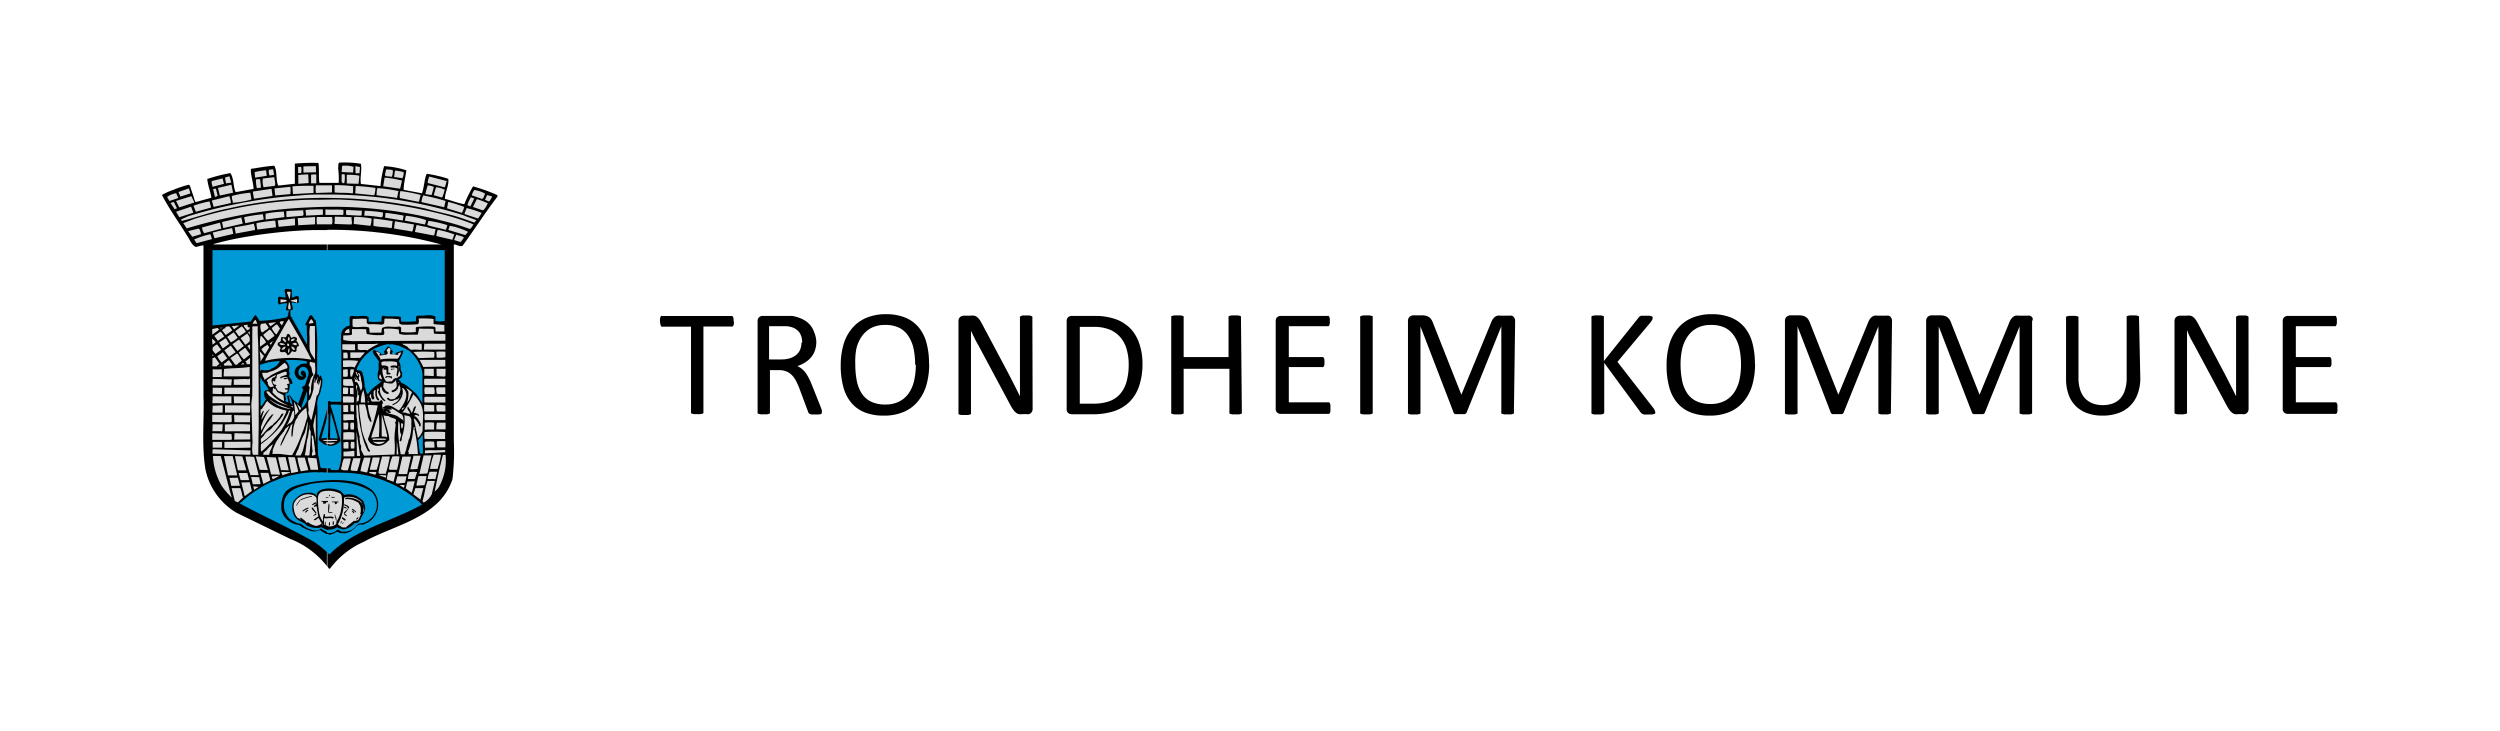 <svg xmlns="http://www.w3.org/2000/svg" viewBox="0 0 287.88 84.19"><defs><style>.cls-1{fill:#dadada}.cls-2{fill:#009ad7}.cls-3{fill:none}</style></defs><title>Asset 1</title><g id="Layer_2" data-name="Layer 2"><g id="Layer_1-2" data-name="Layer 1"><path d="M37.89 65.48H38a9.77 9.77 0 0 1 3.89-3.09c3.62-2 8.76-2.79 10.21-7.2a26.32 26.32 0 0 0 .16-4.38V28.15c.32 0 .71.3 1 .16 1.37-1.88 2.59-3.8 4-5.64a.29.29 0 0 0 0-.21 20 20 0 0 0-2.79-1 15.86 15.86 0 0 0-1 2.05c-.71-.1-1.45-.42-2.19-.6a.08.08 0 0 0-.05 0c0-.76.51-1.58.39-2.32l-.58-.18a16.54 16.54 0 0 0-1.9-.4c-.29.63-.29 1.53-.55 2.25l-2.11-.4c0-.74.23-1.5.31-2.25a10.4 10.4 0 0 0-2.56-.48 12.55 12.55 0 0 0-.42 2.29.09.09 0 0 1-.06 0l-2.19-.24c-.13-.74.14-1.56 0-2.32a11.48 11.48 0 0 0-2.52-.13c-.13.18-.05.43-.11.61a8.91 8.91 0 0 1 .07 1.72h-1.3v5.4h.4a49 49 0 0 1 12.71 1.69H37.7v37.07l.16.23m-.16-44.39h-.92c-.11-.74 0-1.53-.11-2.3a23 23 0 0 0-2.72.08v2.32l-1.92.21c-.29-.68-.08-1.66-.45-2.29-.79.06-1.55.18-2.35.32-.13 0-.27 0-.35.1 0 .77.29 1.53.32 2.25l-.71.13-1.32.24-.08-.08c-.24-.69-.16-1.5-.56-2.11a18.79 18.79 0 0 0-2.66.68c.05.71.37 1.43.47 2.16l-1.82.5c-.05-.08-.08-.18-.13-.28-.13-.51-.34-1-.47-1.46-.05-.11-.05-.21-.19-.26a13.61 13.61 0 0 0-1.79.6 7 7 0 0 0-1.29.58c.82 1.61 1.93 3.11 2.88 4.67.31.42.45 1 1 1.32.29-.05.6-.16.9-.19v17.4c.1 2.82-.24 5.67.24 8.47a7.61 7.61 0 0 0 3.59 4.94c2.06 1 4.11 2 6.17 3a10 10 0 0 1 4.21 3.12V28.15H24.6v-.05a37 37 0 0 1 4.17-.9c1.4-.24 2.74-.39 4.16-.53 1.22-.1 2.43-.18 3.64-.18h1.13z"/><path class="cls-1" d="M34.15 58.91v-.13c0-.02.06 0 .08-.08 0-.21-.08-.5.08-.69a.68.68 0 0 1 .42-.42 4.57 4.57 0 0 1 .93-.13 1.5 1.5 0 0 1 .48 0c.08-.05 0-.13 0-.21s-.15 0-.23 0a.81.81 0 0 0-.45.06h-.21a2 2 0 0 0-.58.24c-.13 0-.21.13-.32.24s-.05.13-.08.19 0 0-.08.05l-.13.27c-.08.21 0 .4 0 .61l.05.05z"/><path class="cls-2" d="M38 63.79c2.76-2.79 7-3.7 10.54-5.65a.09.09 0 0 1 .05 0 1.48 1.48 0 0 0-.45-.47 13.6 13.6 0 0 0-8.78-3.24 8.13 8.13 0 0 0-.95 0 .57.57 0 0 0-.31 0l-1.24-.06c-.13.08-.26 0-.4 0a13.21 13.21 0 0 0-2.25.22 16.63 16.63 0 0 0-1.84.47c-.39.16-.82.34-1.24.5a8.32 8.32 0 0 0-1.24.68 13.13 13.13 0 0 0-2.11 1.58c-.13.05-.13.08-.16.16 2.69 1.45 5.62 2.77 8.29 4.27a9.89 9.89 0 0 1 2 1.59z"/><path d="M37.89 61.57c.43 0 .71-.29 1-.35.19.21.45.16.68.19s.51-.1.74-.19a3.18 3.18 0 0 0 .74-.6c.11-.19.32-.13.48-.24.26.13.58-.11.82-.21a2.41 2.41 0 0 0 1.16-1.66 2.31 2.31 0 0 0-.69-2.09 5.12 5.12 0 0 0-2.45-1 8.54 8.54 0 0 0-1.37-.13c-1.93-.1-5.22.45-5.83 1.11-.26.11-.32.29-.47.5a3.27 3.27 0 0 0-.27 1.93 2.33 2.33 0 0 0 1.37 1.47 1.74 1.74 0 0 0 .64.13s.05.05.05.08 0 0 .05 0l.29.23c.23.08.42.21.68.29a1.49 1.49 0 0 0 1.35 0 2.26 2.26 0 0 0 .53.34c.14.16.32.08.47.16"/><path class="cls-2" d="M38 61.39a1.33 1.33 0 0 0 .84-.39.48.48 0 0 1 .37.18 2.22 2.22 0 0 0 .82 0 1.73 1.73 0 0 0 1-.64.66.66 0 0 1 .43-.26 2 2 0 0 0 .89-.29 2.3 2.3 0 0 0 1-1.4 2.13 2.13 0 0 0-.53-1.93c-2-1.35-4.72-1.29-7-.95-1 .27-2.16.48-2.69 1.22a1.52 1.52 0 0 0-.42 1 2.06 2.06 0 0 0 .48 1.63.74.74 0 0 0 .16.19 3 3 0 0 0 1.21.56.53.53 0 0 1 .34.21l.18.13c.47.26 1.19.63 1.74.34 0-.05 0-.11.08-.11h.11c.08 0 .1.14.21.16s.34.16.47.29.21 0 .34.08"/><path d="M37.81 61a3.91 3.91 0 0 0 .58-.08 1.45 1.45 0 0 0 .42-.21l.18.13c.27 0 .48.21.77.08a2.15 2.15 0 0 0 1.08-.69.57.57 0 0 0 .47-.13l.19-.27c.21-.58.81-1.18.42-1.84a1 1 0 0 1-.07-.26 2.17 2.17 0 0 0-.66-.53 2 2 0 0 0-1.56-.2l-.4-.45a3.11 3.11 0 0 0-2.14-.19 1.08 1.08 0 0 0-.63.53.35.35 0 0 1 0 .23.72.72 0 0 0-.37-.31.78.78 0 0 0-.46-.06 1.8 1.8 0 0 0-.88.16 2.4 2.4 0 0 0-1 .93 2 2 0 0 0 .16 1.58c.29.5.82.66 1.24.9.08.21.32.26.5.34a3 3 0 0 0 1.1.13l.25-.09a3.85 3.85 0 0 0 .76.35z"/><path class="cls-1" d="M39.81 60.76l.18-.18.71-.56c.08-.08.2 0 .34-.08s.08 0 .11 0c.26-.16.26-.53.47-.77 0 0 0 .05-.08.05a.06.06 0 0 1-.06-.05 1.58 1.58 0 0 0-.05-1.06s-.1 0-.1-.1v-.08a3.49 3.49 0 0 0-.58-.31 1.91 1.91 0 0 0-1-.13v-.05c0-.05.05-.1.1-.13a2.52 2.52 0 0 1 1.57.4 1.18 1.18 0 0 1 .4 1.14.22.22 0 0 1 0 .13c.13-.15.08-.42 0-.63v-.1c0-.02-.24-.24-.18-.43a2.07 2.07 0 0 0-1.84-.58.09.09 0 0 1-.08 0 .3.3 0 0 0-.11.26 5.42 5.42 0 0 1-.68 2.82v.08c.1.1.26.16.4.28s.37 0 .5.08m-1.97-.14a1.14 1.14 0 0 0 .87-.29v-.24l.16-.26a3.32 3.32 0 0 0 .4-1.24 4.1 4.1 0 0 0 .05-1.5c-.05-.08-.08-.24-.19-.27a3.07 3.07 0 0 0-1.87-.26 1.49 1.49 0 0 0-.31.1.85.85 0 0 0-.35.53 7.2 7.2 0 0 0 .08 1.48 2.72 2.72 0 0 0 .48 1.4 3.11 3.11 0 0 1 .11-.87h.13v.29c.35.06.74-.1 1 .08a.1.1 0 0 0 0 .05.18.18 0 0 1-.13.1c-.23-.15-.53 0-.79-.05h-.16c-.1.19 0 .4 0 .6a.21.21 0 0 0 0 .14l.11.05v-.47a.8.8 0 0 1 .06.5z"/><path class="cls-1" d="M36.26 60.55a1 1 0 0 0 .77-.27c.05 0 .11 0 .11.08a.3.3 0 0 0 0 .13h.05a.13.13 0 0 1 0-.08 2.08 2.08 0 0 1-.45-.71.21.21 0 0 0-.24.05.35.35 0 0 1-.29.16l-.08-.08.45-.32h.08l-.21-1.24c-.08 0-.16.13-.26.08s0-.1 0-.13a1 1 0 0 1 .23-.16 2 2 0 0 0 0-.77c-.08-.08-.13-.16-.21-.19l-.06-.05a1.72 1.72 0 0 0-1.61.16 1.58 1.58 0 0 0-.68.76 1.49 1.49 0 0 0 0 .77 1.6 1.6 0 0 0 .39.87.16.16 0 0 0 .11.05l.29.18c0-.05-.05-.08-.08-.13s0-.08.08-.1l.55.42v.08l.06.06c.06.06.18-.08.26 0a1.87 1.87 0 0 0 .79.37"/><path d="M38 60.52v-.39h-.08l-.05.21v.16zm.34-.06a.17.17 0 0 0 .1-.16v-.23l-.05-.05-.08.05v.37zm1.08-.1c.07 0 .1-.11.13-.18a.05.05 0 0 0-.05-.05l-.08.19v.06zm-.21-.11c.08 0 .11-.11.16-.19a.1.1 0 0 1 0-.05.08.08 0 0 1-.05 0l-.13.21a.08.08 0 0 0 0 .05zm-.5-.25c.08-.11 0-.29 0-.42a.73.73 0 0 1-.11-.32h-.08zm1.03-.07a.09.09 0 0 1 .05 0v-.16a.72.72 0 0 1-.24-.15.36.36 0 0 0-.16-.06.17.17 0 0 0 0 .16 2.3 2.3 0 0 0 .32.24m1.39-.13c.06-.08.21-.16.16-.29a.49.49 0 0 0-.23.21v.08zm-1.2-.39s0-.05.05-.05l-.05-.08-.21-.16a4.21 4.21 0 0 0 .53-.76 1 1 0 0 0-.55-.31h-.05v.1c0 .03.34.08.42.27s-.29.37-.45.61l.06.1v.14zm-3.78-.05l.29-.11a.12.12 0 0 0 0-.13V59l-.41-.56h-.08c-.08 0 0 .13 0 .18l.45.53-.24.16h-.05v.08zm4.59-.3h.08V59c0-.11-.18-.13-.26-.19s0 0 0 .08zm-2.87-.02h.4l.06-.08c.06-.08 0 0 0 0h-.4c-.05-.29.11-.66 0-1h-.05a3.7 3.7 0 0 0-.05 1V59s.05 0 .08.05M35.25 59l.08-.06v-.05l.16-.08v-.08c0-.02-.08 0-.13 0l-.21.18V59a.12.12 0 0 1 0 .06zM41 59a.09.09 0 0 0 0-.08 1.27 1.27 0 0 0-.46-.34.13.13 0 0 0 0 .13L41 59zm-6.12-.09a3 3 0 0 1 .63-.35.07.07 0 0 0 0-.1c-.18 0-.37.13-.53.24s-.13.08-.15.13z"/><path d="M39.85 58.56a.09.09 0 0 0 .05 0v-.08c0-.03-.16-.16-.29-.11s0 .06 0 .08zM36 58.17l.43-.21a.08.08 0 0 0 0-.1c-.16-.06-.29.1-.43.18s-.05 0-.05.08v.05zm2.58-.1l.21-.06a.09.09 0 0 0 0-.05l-.05-.07.24-.06v-.08h-.77v.08h.42-.1v.08l.05.06zM37.21 58h.26l.08-.08v-.08a.3.3 0 0 1 .21 0v-.16H37v.07c0 .02.15 0 .21.06s0 0 0 .08v.08z"/><path class="cls-1" d="M48.78 57.88a2.08 2.08 0 0 0 .95-1c.11-.5.24-1 .35-1.5h-.85c-.26.72-.34 1.58-.58 2.32zm-21.39-.03l.65-.61s-.13-.05-.13-.13a4.63 4.63 0 0 0-.24-.9h-1l.37 1.48zm21.02-.32c.11-.42.21-.87.34-1.32h-.92l-.23.71zm-21.71-.2l-.18-.6-1.1-4.22h-.9a7.59 7.59 0 0 0 1 3.43 8.28 8.28 0 0 0 1 1.19c.05.1.16.13.23.21"/><path d="M37.58 57.33l.24-.05a.05.05 0 0 0 0-.05h-.32c0 .06.08.06.13.08m.55.02l.4-.05v-.06h-.45l.05.05m-.18-.05V57c0-.05-.1 0-.13 0l.16.24z"/><path class="cls-1" d="M28.21 57.12l.79-.59-.24-1-.97.03.39 1.58.03-.02zm19.22-.38v-.02l.32-1.27-.02-.03-.82.03-.19.79.69.5h.02zm2.67-.18a1.94 1.94 0 0 0 .45-.5 6.26 6.26 0 0 0 .76-3.67H51c-.35 1.37-.66 2.8-.95 4.2zm-20.83-.16l.52-.34-.63-.06.11.4zm17.21-.23a1.16 1.16 0 0 0 .11-.32H46zm-18.85-.24l-.24-.92-.97.02.21.92 1-.02zm20.37 0l.87-.06a4.4 4.4 0 0 0 .24-1.05h-.92l-.24 1a.06.06 0 0 0 .05.06m-17.99-.13l-.16-.8-.93-.03.19.85.9-.02zm.33-.03l.8-.4-.24-.87h-.92l.34 1.27h.02zm15.38-.03l.92-.1.18-.74h-1.06l-.19.72zm-.4-.21l.27-1.08a3.22 3.22 0 0 0-.9 0l-.1.43v.05l-.06.32zm-16.63-.19l-.21-.82h-1l.23.82h1m3.43-.5l-.82.08c-.07.05.06.24.08.32a5.36 5.36 0 0 0 .74-.39m17.99.39l.21-.87h-.87a3.88 3.88 0 0 0-.23.82c.24.1.58-.06.84.05M47 55.16h.77l.26-.8a3.35 3.35 0 0 0-.87 0 2.15 2.15 0 0 0-.18.82zM44.46 55v-.26l-.87-.06a6.8 6.8 0 0 0 .85.32m-11.9-.23l.02-.06.85-.28-.03-.06-1-.03.16.43zm-5.22-.03l-.53-2.22h-1l.47 2.22h1.06zm1.47-.03h1l-.53-2.09a6.19 6.19 0 0 0-1-.05 15.61 15.61 0 0 0 .58 2.16m3.41-.07l-.48-1.98-1.06-.05.51 2 1.03.03zm10.31-.32l-.03.03-.03.08.03.03.66.18h.05l.11-.32h-.79zm4.32.24l.45-2h-1l-.45 2a6.5 6.5 0 0 0 1 0zm1.34 0l1-.06.48-2.08h-.92l-.48 2.11zm-4.53-.02h.73a17.29 17.29 0 0 0 .48-2H44a16.81 16.81 0 0 0-.42 1.87zm-9.34-.25l-.39-1.65-.79-.03.37 1.85.81-.17zm7.84.09h.08l.08-.24v-.05a10.51 10.51 0 0 0 .32-1.42h-.74a8.09 8.09 0 0 0-.42 1.56zm-7.52-.13l.84-.14-.42-1.44h-.84a7.26 7.26 0 0 0 .4 1.61zm6.33-.03h.13a9.64 9.64 0 0 0 .4-1.48h-.84a7.71 7.71 0 0 0-.32 1.37c.16.11.42.06.63.11m-10.15-.11l-.45-1.5-.95-.08.45 1.55.95.03zm-2.48.03l-.47-1.61-.85-.03.34 1.64h.98zm4.88 0l-.37-1.53-.87.03.34 1.47.9.03zm6.3 0h.5a9.38 9.38 0 0 0 .34-1.29v-.08h-.79a3.2 3.2 0 0 0-.24.85 1.13 1.13 0 0 0-.08.42z"/><path class="cls-2" d="M38.1 54.13h.87c.58-1.42.24-2.9.32-4.38v-3.11a4.92 4.92 0 0 0-1.08-.05.1.1 0 0 0-.08 0 .32.32 0 0 0-.06.16c.48 1.27.76 2.74 1.16 4a1.52 1.52 0 0 1-1.08.58 1.63 1.63 0 0 1-.74-.13 1.54 1.54 0 0 1-.47-.34.38.38 0 0 1-.24-.24c.08-.42.21-.79.32-1.21.26-.79.47-1.69.71-2.51 0-.13.08-.29 0-.39s.05-.21.1-.32a.19.19 0 0 1 .16 0l.13.08h1.13a1 1 0 0 0 .06-.5 2.46 2.46 0 0 1 0-.42v-4.98c-.06-.44 0-.89-.06-1.29.06-.24 0-.5.06-.69a.89.89 0 0 1 .37-.63l.24-.18.32-.06c.1-.34-.06-.76.08-1.1.21-.08.52 0 .76 0 .42 0 .9-.13 1.26.05a.14.14 0 0 1 .11.16v.4a6.86 6.86 0 0 0 1.45 0c.1-.11 0-.29.05-.45a.32.32 0 0 1 .11-.22h.05c.61.16 1.29 0 1.92.11.05 0 .13 0 .13.08s0 .37.08.5h.74l.92-.05v-.53c.23-.21.63-.08.94-.13s.87-.1 1.22.08a.13.13 0 0 1 .1.13.75.75 0 0 0 0 .43 4.87 4.87 0 0 0 1.05 0V28.8H24.47v8.68l4.4-.45.45-.69s.05 0 .1-.05c.21.16.29.47.5.66a18.22 18.22 0 0 0 3.06-.4.19.19 0 0 0 .1-.1.35.35 0 0 0 .11-.29c0-.13.08-.26.08-.4l-.34-.05c0-.26.15-.53.08-.81l-.47.05-.37.11c-.08 0-.11-.06-.13-.13a2.19 2.19 0 0 1 0-.71.37.37 0 0 1 .16-.05 4.36 4.36 0 0 1 .66.13c.08-.29-.1-.61-.08-.9a.2.2 0 0 1 .16-.13 2.37 2.37 0 0 1 .66.08v.89c.23.08.45-.24.66-.13a.09.09 0 0 1 .05 0s.08.05.1.08v.63c-.24.19-.52 0-.79 0-.1.27.21.61.06.87h-.24v.71l.08.05 1.82 3.22c.05-.53 0-1.06 0-1.64a3.76 3.76 0 0 1 0-.56h-.1c-.02 0-.06-.05-.08-.1.11-.32.32-.56.42-.9.11-.11.16-.19.29-.16.24.21.29.45.5.63a26.79 26.79 0 0 1 .15 3.85v2.24l.06.11h.05a.21.21 0 0 1 .13.21v.13l.13-.24a.09.09 0 0 1 .06 0l.15.42c.06.1 0 .26 0 .39s0 .42-.11.63a2.83 2.83 0 0 1-.18.71 2.42 2.42 0 0 0-.26 1.5c0 1.84 0 3.69.08 5.57.16.4.13.94.32 1.42.34.08.74 0 1.13.08"/><path class="cls-1" d="M35.75 54.1h.9l-.21-1.32-1-.08c0 .47.29 1 .31 1.42zm6.91 0h.71a8.25 8.25 0 0 0 .37-1.42h-.82l-.34 1.37s.05.05.08.05m2.34 0h.71a9.14 9.14 0 0 0 .29-1.53 2.91 2.91 0 0 0-.82 0 6.33 6.33 0 0 0-.4 1.48zm3.07-.1l.37-1.53h-.82L47.25 54c.05.1.74 0 .82 0m2.32 0a12.36 12.36 0 0 0 .37-1.48v-.16h-.82a8.18 8.18 0 0 0-.42 1.64zM39.6 52.55h1.21v-.6c-.13-.08-.29 0-.42 0a4.8 4.8 0 0 1-.84.05v.58zm1.5-.05h.37l-.42-2.88.05 2.88zm.82-.03l3.51-.13a8.66 8.66 0 0 0 0-1.63 7.58 7.58 0 0 1 .08-1.29c0-.23.11-.48 0-.69v-.16c0-.06 0 0 .08 0v-.27c-.19-.16-.5-.16-.74-.32s-.53 0-.69-.21v-.05c.11.9.58 1.88.66 2.8v.11c0 .11-.13.13-.19.21a1.55 1.55 0 0 1-1.42.48.73.73 0 0 0-.24-.08 1.32 1.32 0 0 1-.42-.31c-.08-.16-.21-.27-.16-.43a28.94 28.94 0 0 0 1.08-3.69c0-.08.05-.1 0-.13l-1.13-.06.11.69c.08.37.21.74.29 1 0 .11.08.19 0 .27h-.08a2.1 2.1 0 0 1-.32-.69 7.66 7.66 0 0 0-.31-1.32h-.61a.07.07 0 0 0-.06.11c0 .84.16 1.66.27 2.51s0 .08 0 .08a4.91 4.91 0 0 0 .13.58 7.79 7.79 0 0 0 .43 1.15c.16.26.16.63.4.84v.18a.09.09 0 0 1-.05 0 .3.3 0 0 1-.21-.15 7.69 7.69 0 0 1-.55-1.45 16.09 16.09 0 0 1-.55-3.67v-.05c-.05 0-.08 0-.08-.08a.14.14 0 0 0-.1 0c-.08.42.05.9 0 1.32a6.83 6.83 0 0 1 .13 1.25c.05.34.15.71.21 1a.33.33 0 0 1 0 .27c.05.21.05.5.11.71a.27.27 0 0 0 .08.13s0 .05 0 0v.44c0 .15.11.24.16.4zm-6.54-.02h.24a21.42 21.42 0 0 0 .16-2.56c0-.13 0-.23-.06-.34s-.08-.13-.08-.21v-.47c0-.05 0 0 0 0-.08.29 0 .58-.1.87a2.87 2.87 0 0 1-.11.68c-.19.66-.15 1.32-.34 2zm-1.13 0h.36a3.05 3.05 0 0 0 .37-1 14 14 0 0 0 .48-2.93c-.21.45-.21 1.08-.48 1.56s-.45 1.11-.63 1.63a3.38 3.38 0 0 0-.32.74zm1.75 0l.31-.06c.06-.24-.1-.48-.05-.77-.08-.47-.11-.92-.21-1.37 0-.05-.08-.07-.13-.14-.08.14 0 .32 0 .46A11.25 11.25 0 0 0 36 52a1 1 0 0 0-.08.23v.19c0 .08 0 .06.08.06m-2.65-.07h.29a14.72 14.72 0 0 0 1.16-2.59c.27-.58.37-1.21.58-1.74v-.3l-.1-.74v-.1a4.2 4.2 0 0 0-1 1c0 .13-.08.27-.18.32a5.55 5.55 0 0 0-.31 1c-.05.35-.05.69-.13 1 0 .06-.08 0-.1 0a6.51 6.51 0 0 1 .13-1.45h-.05c-.05 0-.05.1-.08.14h-.06a5.58 5.58 0 0 1-.58 1.21c-.16.34-.31.71-.5 1v.1l-.08.05a.05.05 0 0 1-.05-.05c.23-.79.71-1.45 1-2.21h-.05l-.43.37v.08c0 .05-.1.05-.1.1v.08c-.19.13-.27.37-.45.5-.15.29-.37.5-.5.79a7.71 7.71 0 0 0-.37.9c.08.16-.08.26 0 .4h.82zm-8.89-.18l4.17.14.21-.03v-.47l-4.35-.14-.03.5zm4.7.14h.58l.05-3.46c0-3 0-5.88-.05-8.83 0-.66-.1-1.77-.05-2.5h-.58c-.13.13 0 .37-.06.55v7.39l-.11 1 .14 4.48a5 5 0 0 0 0 1.27l.05.05m1.16.05H31a2.14 2.14 0 0 1 .27-.77 1.92 1.92 0 0 1 .19-.47 2.83 2.83 0 0 0-.69.61s0 .08-.05.08l-.39.32v.1l-.05.08s.05 0 .08.05m15.31-.03h.03l.18-.03-.18-1.58-.03 1.61zm.5-.03h.43a1.93 1.93 0 0 1 .15-.45 6.55 6.55 0 0 1 .27-1c0-.1 0-.21.1-.31a5.16 5.16 0 0 0 .24-1.9c.05-.13 0-.24 0-.34a2 2 0 0 0-.14-.32c-.19-.13-.4-.1-.6-.18h-.05a6 6 0 0 1-.29 2.54.91.91 0 0 1-.1.47h-.06a.11.11 0 0 1-.1-.1l.19-.67c-.32-.44 0-1.11-.32-1.58a9.88 9.88 0 0 0-.05 1.24 22.15 22.15 0 0 0 .25 2.29c.05.11 0 .21.05.29zm.95-.02h1a15.61 15.61 0 0 0-.42-2.93l.06-.05a.15.15 0 0 0 0-.1.13.13 0 0 0-.13 0 1.41 1.41 0 0 1-.08.43 4.84 4.84 0 0 1-.16 1.05 8.2 8.2 0 0 1-.4 1.32s0 .05.08.05v.08a.23.23 0 0 0 0 .19z"/><path class="cls-2" d="M48.44 52.23h.24c.05-.26 0-.55 0-.84v-1.27h-.11a1.4 1.4 0 0 1-.42.56l.19 1.5s.05.05.08.05"/><path class="cls-1" d="M49 52.2l2.27-.13v-.24h-.47a12.23 12.23 0 0 1-1.4 0c-.18.05-.31 0-.47.05v.34zM30.11 52a12.64 12.64 0 0 0 1.11-1.08c.05 0 .05-.08.08-.08.27-.34.64-.71.9-1.05a7.19 7.19 0 0 0 1.05-2 3.91 3.91 0 0 1 .19-.5h-.19a1.14 1.14 0 0 1-.21.53c-.16.34-.34.63-.52.95a10.5 10.5 0 0 1-2.46 2.37 3 3 0 0 0 0 .81zm9.47-.35h.55v-.71c-.16-.11-.4 0-.58 0v.68h.05m.85.03h.34a2.59 2.59 0 0 0 0-.77h-.36a1.36 1.36 0 0 0 0 .77zm-13.29-.07l1.68-.03v-.69l-3 .02v.7h1.32zm-2.67-.7v.67h1.08v-.67h-1.08zm24.51.67h1c.08-.13 0-.37 0-.55v-.13a3.57 3.57 0 0 0-1.05 0c-.11.21 0 .47 0 .71 0 0 .08.05.1.05m2.24-.11v-.71a5.86 5.86 0 0 0-.95 0c-.1.21 0 .45 0 .69a5.71 5.71 0 0 0 1 0M38 51.18a1.16 1.16 0 0 0 .63-.21h-1.24a1 1 0 0 0 .61.18m5.58-.02a1.13 1.13 0 0 0 .76-.27c-.42 0-.9.06-1.34 0v.05c0 .05.37.19.6.24M36.36 51v-3.37a12.67 12.67 0 0 0-.29 1.4c.05.24.08.5.13.74a10.46 10.46 0 0 1 .16 1.23"/><path class="cls-1" d="M30.06 51c.19-.13.4-.32.61-.45A7.53 7.53 0 0 0 33 47.3c-.24-.08-.47-.11-.74-.21s-.21-.11-.36-.13a3.48 3.48 0 0 1-1.11-.77c-.21.13-.24.37-.39.53s-.16.39-.39.44v.77a1.28 1.28 0 0 1 .21-.5.18.18 0 0 1 .1-.11h.08a8.5 8.5 0 0 0-.32 1c.29-.29.4-.68.74-1a.19.19 0 0 1 .11-.1s.05-.11.14-.11l-.27.4a6.06 6.06 0 0 0-.69 1.49s0 .05-.05.08v.5s.1-.11.13-.16a10.55 10.55 0 0 1 .81-1.35 1.56 1.56 0 0 0 .29-.32h.06l.13-.08a.1.1 0 0 1 0 .05 7.61 7.61 0 0 1-.63.9 6.56 6.56 0 0 0-.71 1.27c0 .07-.08.07-.08.13v.16c.42-.34.79-1 1.32-1.24l.15-.19a3.14 3.14 0 0 0 .87-1.06l.24-.1c0 .24-.24.42-.34.63a2.54 2.54 0 0 1-.26.26c-.13.27-.5.48-.66.71s-.29.32-.48.42-.4.32-.5.53l-.37.4zm7.94-.19l.87-.05c-.05 0-.08-.11-.08-.11h-1.5s-.1.09-.08.11zm-13.51-.16h2.16c.11-.21 0-.47 0-.68l-2.21-.08v.79zm18.88 0a4.94 4.94 0 0 0 .61 0h.34c.08 0 .26-.13.1-.13a10.15 10.15 0 0 0-1.58 0l.13.16zm-3.79-.03h1.21a5.37 5.37 0 0 0 0-.82 4.71 4.71 0 0 0-1.26 0v.89zm-10.77-.02v-.66L27 49.88l-.03.74 1.84-.02zm20.45-.05h2v-.8a18.3 18.3 0 0 0-2.37 0 2.55 2.55 0 0 0 0 .79z"/><path class="cls-2" d="M37 50.49l.74-.08a26.93 26.93 0 0 0 .08-2.88l-.84 3zm1.74 0h.16a28.93 28.93 0 0 0-.82-3c-.08.95-.05 2-.08 2.93.21.13.51 0 .74.1"/><path class="cls-1" d="M48.12 50.44a2 2 0 0 0 .55-.84c-.05-1 .24-2.22-.24-3.11a3.7 3.7 0 0 0-.84-1.08c-.08.16-.14.32-.21.44a13.51 13.51 0 0 1-.9 1.48c-.05.07-.1.07-.13.13.13.1.35 0 .5.13a2.1 2.1 0 0 0 .37.06c0-.09-.08-.18-.11-.29a.47.47 0 0 1-.18-.47l.06-.06a4.85 4.85 0 0 1 .42.71c.19-.21.14-.6.4-.76a.09.09 0 0 1 .08.08l-.24.68h.13c.11 0 .19.11.37.11 0 .05 0 .05.08.1a.12.12 0 0 1 0 .16.76.76 0 0 0-.37-.13l-.13.08v.08c.19 0 .24.16.37.26.13.27.4.48.34.82a.36.36 0 0 1-.08.1c-.09 0-.11-.13-.11-.21a2.8 2.8 0 0 0-.4-.58c-.05-.08-.13-.13-.19-.1s0 0 0 .05zm-5.33-.05l.84-.08a17.12 17.12 0 0 0 0-2.63 7.46 7.46 0 0 0-.36 1c-.16.58-.37 1.14-.53 1.72zm1.69-.05h.08c.08-.19-.08-.46-.08-.67-.18-.66-.32-1.29-.53-1.93v2.48c.13.11.37 0 .53.11m-15.69-.68v-.77a27.48 27.48 0 0 0-2.9 0v.79zm-4.3 0h1.11l.05-.79h-1.16l-.03.79h.03zm15.06-.19h.5a2.44 2.44 0 0 0 .05-.76c-.16-.08-.4 0-.56-.05zm.84 0h.36a3.93 3.93 0 0 0 0-.79h-.36a1.52 1.52 0 0 0 0 .79m8.71 0h.89v-.79a4.68 4.68 0 0 0-1.08 0v.79c.05.05.13 0 .19.05m1.21-.07h1v-.77h-1a2.37 2.37 0 0 0-.05.81m-3.94-.15a1.12 1.12 0 0 0 .08-.34c0-.08.05-.13 0-.19l-.21-.08v.53h.05l.05.11zM33 49c.13-.06.23-.24.42-.29a1.25 1.25 0 0 0 .45-1.21v-.18c0-.05-.08 0-.13 0-.16.18-.16.5-.27.68a3.91 3.91 0 0 1-.47 1zm-7.51-.38h1.14c.13-.18 0-.5.05-.74a.32.32 0 0 0 0-.11h-2.24v.82zm3.3 0l.03-.79-1.87-.03.05.82h1.79z"/><path class="cls-1" d="M46.43 48.51a1 1 0 0 0-.16-.79 3 3 0 0 1-.61-.37A2.77 2.77 0 0 0 45 47s.06.05.08.11v.08c-.27 0-.53-.16-.79-.11h-.11a.14.14 0 0 1-.08-.13s0-.08.08-.08l.11-.05s.05-.1.1-.1c.63-.16 1.06.31 1.53.55.19-.13.24-.34.42-.5v-.08a2.17 2.17 0 0 0 .45-1.24.91.91 0 0 0-.21-.58c-.08-.07-.11-.16-.16-.18s-.08 0-.11 0l.08.39a.4.4 0 0 0 0 .19 2.64 2.64 0 0 0-.08.29 1.75 1.75 0 0 1-.53.79.39.39 0 0 0-.1.08l-.42.23h-.08v-.05c.11-.16.34-.19.5-.34a.84.84 0 0 0 .32-.47c-.11 0-.13.19-.29.19s-.34.11-.53.18h-.05c-.05 0-.23 0-.37-.08s-.16-.13-.18-.18 0-.1.08-.1.15.05.21.13L45 46c.19-.05.45 0 .55-.19a1.21 1.21 0 0 0 .53-.79 1 1 0 0 0 0-.48.31.31 0 0 1-.08-.23h-.06c0 .19-.16.32-.13.48l-.13.08a.26.26 0 0 1-.19.18l-.23.11h-.08c-.02 0-.08 0-.08-.09s0-.1.08-.13a.71.71 0 0 0 .48-.39 1.19 1.19 0 0 0-.08-.69l.06-.11s-.15.08-.18.19l-.29.22a2.49 2.49 0 0 1-.87-.11h-.08c-.03 0-.08.31-.08.47s.19.29.26.45.32.1.37.29c0 .05-.05.09-.11.11s-.42-.11-.55-.32-.11-.15-.11-.23a2.51 2.51 0 0 0-.11-.3c-.19.11-.1.4-.13.58a1.76 1.76 0 0 0 .61 1v.1c-.13 0-.24-.1-.32-.15a4.42 4.42 0 0 1-.47-.74c0-.08-.11-.18-.05-.27l.08-.05v-.23a.11.11 0 0 1-.11-.06 1.42 1.42 0 0 0 0 1.08.44.44 0 0 1 .16.23v.08a.18.18 0 0 1-.16 0c-.18-.11-.16-.32-.26-.45a3.25 3.25 0 0 1 0-.74c-.08 0-.16.1-.21.15 0 .27-.06.56.1.79L43 46a.09.09 0 0 1-.08 0c-.13-.05-.16-.21-.18-.34s0-.19 0-.29h-.06l-.16.26.18.29a.7.7 0 0 0 .11.32.08.08 0 0 0 .05 0h.85s.08-.13.15-.16h.11c.05.11.16.23.11.37s-.08.11-.11.13l.16.71a.09.09 0 0 0 .05 0l-.08-.16.08-.07a1.11 1.11 0 0 1 .66.16.11.11 0 0 1 0 .13s.11 0 .14.1 0 .11-.08.11h-.19v-.06h-.29s-.05 0 0 0c.53.22 1.21.22 1.58.61.18.1.32.21.5.31zm-5.67-.1v-.71h-1.23v.68c.13.09.37 0 .56 0a4.73 4.73 0 0 1 .68 0m-4.91 0c.19-.76.37-1.53.5-2.29l.1-.5c.32-.24.29-.71.42-1.11a3.33 3.33 0 0 0 .06-.71h-.06l-.13.48-.06.05-.05.08.05-.58-.1.37h-.08c-.08-.24.11-.51.06-.79l-.13.4h-.08l-.06.32h-.05c-.05 0-.05-.16-.05-.24s.13-.24.08-.34c-.26.42-.08 1-.23 1.45a4.44 4.44 0 0 1-.37 1.06.55.55 0 0 0-.14.08.49.49 0 0 0-.05.18v.37c0 .29.11.56 0 .87a3.86 3.86 0 0 0 .29.76zm14.14 0h1.29v-.71h-2.37a1.55 1.55 0 0 0 0 .71zm-15.93-.63l.31-.39a4.23 4.23 0 0 0-.52-1.09l.14 1.48zm-8.44-.24l.02-.84-1.16.05-.03.79h1.17zm3.16 0l.03-.79-.03-.03-2.88-.02v.84h2.88zm10.74-.07h.56v-.79h-.56zm1.23-.04v-.73c-.1-.11-.29 0-.4-.08v.77z"/><path class="cls-1" d="M44.56 47.4h.13a.25.25 0 0 0-.29 0 .32.32 0 0 0 .16 0m4.44-.02h1v-.72l-1.16-.05v.74c0 .05.1 0 .15.05m1.56-.02h.74v-.68a3.8 3.8 0 0 0-1-.06c-.1.21 0 .48 0 .72zm-16.01-.16l.13-.13c0-.21-.21-.29-.32-.45a1.48 1.48 0 0 1-.16-.15l.32.71m11.76-.03h.11l.21-.29-.27.13-.08.16m-12.81-.05c0-.05.06 0 0-.05a9.24 9.24 0 0 1-1.08-.39c-.16 0-.24-.13-.42-.16a5.47 5.47 0 0 1-.79-.48h-.06a4.44 4.44 0 0 0 2.32 1.06m.32-.1v-.07l-.24-.16h-.13s0-.05-.05-.05a5.54 5.54 0 0 1-2.3-1.61.37.37 0 0 0-.35 0c.08.16.21.26.29.42a13.31 13.31 0 0 0 1.11.74 5.76 5.76 0 0 0 1.14.42c.13 0 .21.08.32.11l.1-.06h.05l.08.13z"/><path class="cls-2" d="M34.83 46.93a2.06 2.06 0 0 0 .52-.81 7.08 7.08 0 0 0 0-1.08l-.63 1.77.05.13z"/><path class="cls-1" d="M44.72 46.9h.08-.1"/><path class="cls-2" d="M30.06 46.72h.08c.18-.18.27-.45.45-.66h.05v-.12h-.06a1.21 1.21 0 0 1-.13-.89c.1-.13.31-.13.47-.13v-.05a4.37 4.37 0 0 0-.63-.95 1.55 1.55 0 0 1-.29-.52 8 8 0 0 0 0 1.47v1.85zm3.61-.05a2 2 0 0 0-.37-1.1.11.11 0 0 1 0-.08h.05c.23.24.37.61.74.77.13.08.16.19.24.26l.6-1.68a.32.32 0 0 0-.1-.08.29.29 0 0 1 0-.21c.05-.1.21-.08.29-.19.11-.28.18-.58.29-.89s.18-.48.1-.69a.79.79 0 0 0-.29-.45.56.56 0 0 0-.69.08.8.8 0 0 0-.16.63c.06.19.18.24.35.32l.24-.05a.43.43 0 0 1-.31-.24 1 1 0 0 1 0-.26.39.39 0 0 1 .29-.13.52.52 0 0 1 .27.32c.08.11 0 .24.05.34a.67.67 0 0 1-.34.37.61.61 0 0 1-.61-.08 1 1 0 0 1-.39-.79.93.93 0 0 1 .37-.66 1.23 1.23 0 0 0 .34-.26 1.38 1.38 0 0 0 .31-.05h.34a.05.05 0 0 0 .05-.05v-.22a9.28 9.28 0 0 0-2.45-.12c.21.28.52.6.44 1-.1.26.08.48 0 .74s.18.32.24.5l.13.37c0 .08-.05.11-.13.11h-.19l-.05.58-.11.37-.1.13h-.18c-.16.24 0 .53 0 .76l-.08.1a.5.5 0 0 0 .37.19l-.16-.71a.07.07 0 0 1 .11-.06h.08l.16.82z"/><path class="cls-1" d="M24.54 46.43h2.11v-.79h-2.16l-.03.79h.08zm4.22 0l.03-.77-1.88-.02.04.79h1.81z"/><path class="cls-2" d="M48.65 46.38v-3.37c-.08-.19 0-.34-.14-.53a2.59 2.59 0 0 0-.24-.61 4.93 4.93 0 0 0-1.13-1.47 10.42 10.42 0 0 0-1.26-.61c-.16 0-.37-.11-.53-.11a.66.66 0 0 0-.45 0l-.16-.05h-.08a4.65 4.65 0 0 0-.95.26 4.41 4.41 0 0 0-2.32 1.93c-.1.26-.31.47-.31.76 0 0 .1.08.16.06a.49.49 0 0 1 .47.23 6.39 6.39 0 0 1 .29 1.58l-.05.07s.08.06.1.11.06.23.08.37a1.77 1.77 0 0 0 .18.37.09.09 0 0 0 .05 0l.1-.08a2.3 2.3 0 0 1 .53-.61c.27-.26.69-.47.87-.76l.14-.02-.29-.08c-.1 0-.1-.14-.18-.21a1.83 1.83 0 0 1 0-.77c.16-.39 0-.79.1-1.18v-.06l-.63-.86-.08-.27a.27.27 0 0 1 .13-.18 3.81 3.81 0 0 1 .82.39v.13h.45c0-.05-.05-.08-.05-.14l-.06-.15.37-.55.18-.08c.21.11.24.37.43.5 0 .05 0 .08.05.1a.11.11 0 0 1-.11.11v.13l.42.1v-.13c.18-.21.55-.18.79-.36a.13.13 0 0 1 .1.08 4.29 4.29 0 0 1-.44 1.03 1.19 1.19 0 0 1-.08.14 1.37 1.37 0 0 1 .21.87c0 .28.27.44.16.73a1.44 1.44 0 0 1 0 .19 1.67 1.67 0 0 0-.21.22.18.18 0 0 0-.16.1v.05c.11.08.24.16.26.32a3 3 0 0 1 .58.29 13.54 13.54 0 0 1 1.17 1c.29.34.45.71.73 1.08z"/><path class="cls-1" d="M39.53 46.35h1.21a2 2 0 0 0 0-.66 9.78 9.78 0 0 0-1.23-.05 2.13 2.13 0 0 0 0 .69zm2.02 0h.5a5.63 5.63 0 0 0-.21-1.45 3.4 3.4 0 0 0-.29 1.45zm5.36-.02l.21-.32.22-.63.05-.05a.26.26 0 0 0 .05-.11c-.13-.26-.4-.34-.61-.5l-.08-.07c.11.18.18.29.27.44a3 3 0 0 1-.14 1.25h.08zm2.27.02h2.11v-.66h-2.4a1.76 1.76 0 0 0 0 .66zm-8.08-.02l.05-.13h.11a1.41 1.41 0 0 0 .05-.74c-.05 0-.05 0-.08.05v-.24a.24.24 0 0 0 0-.19v-.28c-.13.31 0 .68-.16 1a5.1 5.1 0 0 0 0 .6zm1.3 0h.1c0-.08-.1-.13-.15-.19s0 .1 0 .19zm-9.68-.11l-.08-.71-.71-.37-.24-.4c-.05 0 0 .05-.08.08s0-.08-.05-.11-.11 0-.13 0a.15.15 0 0 0 0 .1l-.05.37a3.78 3.78 0 0 0 1.34 1m9.7-.18a.12.12 0 0 0-.05-.11V46zm-.13-.28h.06c.06 0 0 0 0 0l-.08-.05a.19.19 0 0 0 0 .11zm3.82-.16l.06-.08c.06-.08 0 0 0 0h-.05s0 .05-.05.08a.06.06 0 0 0 .05.05m-10.47-.1a1.24 1.24 0 0 0 .16-.53 4.28 4.28 0 0 1 .34-1.74c.27-.42.11-1 .13-1.45l-.58-.13c-.08.1 0 .26-.05.39.34.21.18.73.42 1a.38.38 0 0 1 0 .16c0 .05-.05.08-.1.08l-.19.29a2.91 2.91 0 0 1-.19.63 1.23 1.23 0 0 0-.08.18l.08.05.08.21a2 2 0 0 0-.05.87zm-6.89-.14l.05-.73h-2.97v.73h2.92zm-4.27-.02l1.05.03.03-.72-1.08-.02v.71zm16.22.05v-.74h-.4a6.79 6.79 0 0 0 0 .71.08.08 0 0 0 .05 0zm-1.18-.03h.53l.05-.69a1.14 1.14 0 0 0-.61-.05v.74zm9.38 0H50c.13-.21 0-.53 0-.77h-1.09a1.58 1.58 0 0 0 0 .74zm1.45 0h.92v-.77h-1c-.11.21 0 .47 0 .72h.08"/><path class="cls-1" d="M32.54 45.19h.34c0-.05.08 0 .13 0s0 0 0-.06h.06l.08-.26h-.26s-.08-.06-.08-.08v-.08h.29a.34.34 0 0 0 0-.34s0-.05-.05-.08 0 0 0-.06l.31-.08-.29-.71c-.14-.05-.26 0-.4 0s-.24.08-.29.13-.08 0-.1-.08.05-.11.13-.13a3.92 3.92 0 0 1 .6-.19v-.32c-.13-.1-.34 0-.53.06a3.61 3.61 0 0 1-.58.23l-.07.42h-.08l-.07.37h-.06l-.12-.07h-.06a.24.24 0 0 0 0 .26c.06.08.13.11.18.18h.16l.06.08-.08.1-.05.08c.21.16.19.5.53.53l.21.05M41 45l.15-.53c0-.05-.1-.11-.15-.11zm.55 0a.79.79 0 0 0 .15-.43v-.18c0-.26-.13-.52-.13-.82a3.09 3.09 0 0 0-.16-.55l-.16-.08c-.08.1.11.21.13.31s-.13.32-.05.45.08.05.08.1 0 .08-.08.08c-.11 0-.18-.16-.22-.29v-.05a.82.82 0 0 1-.31-.37l.15.29c0 .05.11.1.13.19s0 .05-.05.08-.23-.19-.31-.32l.18.4-.05.08v.05A.41.41 0 0 0 41 44a.2.2 0 0 1 .19.13 2.06 2.06 0 0 1 .24.58.92.92 0 0 1 .11.24"/><path class="cls-1" d="M31.17 44.59h.05l.08-.06h.11a.1.1 0 0 0 .1-.06c0-.1-.13-.16-.13-.29a.55.55 0 0 1-.08-.53c.08-.16.21-.19.37-.24l.05-.13.08-.05v-.05a3.3 3.3 0 0 0-1.09.63.54.54 0 0 0 .13.19v.16l.11.29zm9.52-.14v-.21l-.18-.58h-.98a3.3 3.3 0 0 0 0 .71c.37.13.79 0 1.19.11m-14.09-.11l.07-.68-2.21-.06-.03.74h2.17zm2.16-.05v-.79c-.1.06-.05.11 0 .11a1.5 1.5 0 0 1-.52 0l-1.35.05v.63zm20.12.02h2.37v-.73h-2.4a1.55 1.55 0 0 0 0 .73zm-3.01-.26V44h-.08v.1zm-1.21-.13l.47-.05c.06 0 0-.08.06-.13s0 0 .05-.05.21-.23.37-.16l.08-.05c.11 0 .13-.13.23-.13a.39.39 0 0 0 .16-.36.93.93 0 0 0-.13-.29 1.17 1.17 0 0 1 0-.53c0-.05-.05-.08-.05-.1-.08.29.11.66-.08.93a.44.44 0 0 1-.13.36c-.16-.34.13-.71 0-1h-.08c-.18-.16-.42 0-.63-.08 0 0-.05 0-.05-.08a.11.11 0 0 1 .1-.1 1.1 1.1 0 0 1 .66 0 .66.66 0 0 0-.05-.44 3.56 3.56 0 0 0-1.19-.06.75.75 0 0 0-.55.08.5.5 0 0 0 .07.39 1 1 0 0 1 .56.05s.16.08.16.13v.61c0 .08.13 0 .18.05a.13.13 0 0 1 .06.08v.05c-.08.1-.21 0-.32.05s-.08 0-.1 0c-.08-.16 0-.37-.06-.55h-.29l-.05-.08.05-.11h-.11c0 .05 0 .13-.05.18a2.4 2.4 0 0 0 .29 1.16 1.5 1.5 0 0 0 .13.18l.11.05zm-14.19-.21c.19-.23.48-.31.69-.52a9.12 9.12 0 0 1 1.9-.82.49.49 0 0 0-.09-.4 2 2 0 0 0-.21-.23c-.39.23-.69.65-1.11.81-.16.11-.31.11-.42.18a1.24 1.24 0 0 0-.45.16 4.54 4.54 0 0 1-.61 0 1.34 1.34 0 0 0 .13.53c.13.08.08.24.16.31z"/><path d="M32.77 43.69l.34-.08v-.11l-.43.05a.11.11 0 0 0 0 .08s.06 0 .11.05"/><path class="cls-1" d="M44 43.69l-.18-.53s-.05-.05-.1 0l-.06.32.08.13z"/><path d="M45.06 43.58h.05l.05-.06-.08-.21h-.61l-.14.16c0 .05.11.05.19 0s.05 0 .08-.05l.43.08s0 .06 0 0"/><path class="cls-1" d="M24.49 43.42h1.05v-.9a6.94 6.94 0 0 1-1.05 0v.9zm1.26-.08h3v-1.1c-.89.18-2 .13-2.9.24h-.05zm14.78.03l.21-.58v-.26h-.37a1.67 1.67 0 0 0 0 .79v.05zm-.63 0h.1c.13-.24 0-.55.06-.81-.16-.08-.37 0-.55 0v.79c.08.08.26 0 .4.05m11.22-.03l.16-.06.02-.84h-1.05l.03.84.84.06zM49 43.26l.95.05v-.84h-1.09v.79c0 .05.14 0 .16 0m-7.78-.02l-.18-.4h-.08c-.03 0 .06.27.13.39s.05 0 .11.08z"/><path class="cls-2" d="M30 42.68a.18.18 0 0 1 .21-.08 2.21 2.21 0 0 0 .84 0 .32.32 0 0 1 .11-.08l.05-.05a1.74 1.74 0 0 0 1-.84v-.05a8.19 8.19 0 0 0-1.37.16A7.22 7.22 0 0 0 30 42a.1.1 0 0 1-.06 0v.72z"/><path d="M45.22 42.52h.21a.09.09 0 0 0 0-.06h-.37a.08.08 0 0 0 0 .14z"/><path class="cls-1" d="M44.16 42.34l.21.03-.02-.03h-.19zm-3.34 0l.42-.78a8.39 8.39 0 0 0-1.66-.05h-.08v.73c.42.1.9-.11 1.32.08m7.93-.06l2.53-.06v-.76h-2.93c-.05 0 0 0 0 .08a5.47 5.47 0 0 1 .37.71zm-24.26-.08h.47l.16-.18.16-.1-.53-.76-.21.08s-.05 0-.08.08v.92zm.74 0h.21c.05 0 0-.05-.08-.08l-.18.16zm.63-.08h.87c0-.21-.24-.39-.34-.6-.19 0-.29.22-.48.32s-.1.08-.16.13l.11.21zm1.24-.1h.22c.1-.23.36-.28.52-.47-.08-.16-.21-.35-.31-.53s-.13-.23-.24-.29l-.76.52.55.76zm.64-.03h.02l.37-.02-.13-.18-.26.2zm.68-.03h.37v-.73l-.53.42c.08.11.19.21.13.34zm-2.84-.25l.61-.45-.06-.05-.47-.63-.64.45a2.52 2.52 0 0 0 .55.77zm4.42-.06l.4-.63-.5-.55a9.85 9.85 0 0 1 .1 1.18zm.5-.1a2.06 2.06 0 0 0 .61-.11 13.87 13.87 0 0 1 4.75 0c-.77-1.58-1.69-3.09-2.56-4.62a.09.09 0 0 0 0-.05h-.06c-.08.11-.16.24-.24.37-.6 1.05-1.18 2.11-1.79 3.14a10.6 10.6 0 0 0-.69 1.24zm5.76-.11c.05-1.29 0-2.58 0-3.88h-.56a4.41 4.41 0 0 0-.05 1.21v.5c0 .5-.08 1.11.21 1.51zm7.51-.02a6.89 6.89 0 0 1 1-.1.1.1 0 0 0 .08 0h.95a2.35 2.35 0 0 0 .4-.72l-.32.08a.16.16 0 0 0 0 .16c-.24.14-.51-.1-.74 0a2.16 2.16 0 0 1-.21-.05l-.05-.06.1-.47-.16-.21-.15.1-.16.22a.44.44 0 0 1 .13.36c-.19.24-.55.13-.84.24-.05 0-.08 0-.11-.08l.06-.21-.48-.19.53.79zm-15.66-.03l.68-.55-.53-.74a.08.08 0 0 0-.1 0c-.21.19-.48.32-.66.51a3.64 3.64 0 0 0 .58.79zm13.29-.08l.63-.71h-1.69v.63a8.7 8.7 0 0 0 .92 0 .31.31 0 0 1 .16 0m-1.89.05H40c.11-.15 0-.44 0-.66h-.47v.68zm8.67-.02l1.8-.06a2.88 2.88 0 0 0 0-.65 17.72 17.72 0 0 0-2.4 0 8.29 8.29 0 0 1 .61.71zm2.09-.06a3.2 3.2 0 0 0 1-.05v-.63a6.38 6.38 0 0 0-1.05 0zm-23.9-.1l.74-.53-.56-.76-.73.55.55.77v-.03zm-1.9-.08l.07-.05v-.06a.35.35 0 0 0-.1-.07V41z"/><path d="M33.17 40.87a.24.24 0 0 0 .21-.1.62.62 0 0 1 .13-.18s0-.05.05-.05 0-.08.05-.11.24.16.4.08.14-.19.14-.32a.14.14 0 0 1 0-.08l.07-.13v-.08a.11.11 0 0 1 .08 0 .17.17 0 0 0 .13-.1l-.1-.29-.19-.24c0-.11.13-.26 0-.39l-.26-.11c-.11 0-.24.16-.37.11l-.11-.29c-.08-.05-.13-.18-.26-.13s-.11.16-.14.21l-.08.16a1.06 1.06 0 0 1-.29 0c-.08 0-.19-.05-.24 0s0 .37-.13.53a.68.68 0 0 0-.26.13c0 .05-.07.19 0 .27s.1.13.21.16l.1.16c0 .1-.13.21-.08.34a.21.21 0 0 0 .21.13.37.37 0 0 0 .29-.05l.21.13.21.31z"/><path class="cls-1" d="M24.81 40.76l.66-.48-.47-.62a1.26 1.26 0 0 0-.52.39v.29zm5.74-.02L31 40l-.18-.29c-.11 0-.16.11-.24.13s-.34.21-.48.4l.39.53zm2.67-.11a.06.06 0 0 0 .06-.05.55.55 0 0 0 0-.5.79.79 0 0 0-.1.5zm-5.85-.23l.71-.56-.56-.74-.76.53.58.77h.03zm14.89-.03a6.83 6.83 0 0 1 1.32-.76c-.1-.08-.32 0-.47 0h-1.92v.61c.05.08.15 0 .21.08.31.05.61-.06.87.05m-13.48-.03v-.66l-.31.18.32.45zm5.12 0a.13.13 0 0 0 0-.19.52.52 0 0 0-.24-.22h-.13a.62.62 0 0 0 .29.4h.08m6.8.01h.18v-.68h-1.47v.61a9.49 9.49 0 0 0 1.21.08m6.73-.04c.37-.08.79 0 1.19 0a2.79 2.79 0 0 0 0-.66v-.05H46.3c.21.21.61.23.76.52a1.19 1.19 0 0 0 .32.19m-14.9 0l.29-.08.13-.29a.38.38 0 0 0-.37.18l-.11.14a.08.08 0 0 0 0 .05zm16.38-.03h2.43v-.68h-2.43l-.05.66zm-23.21-.13l.74-.53-.39-.66-.77.5zm4.35-.24l.58-.42.05-.08a2.64 2.64 0 0 0-.53-.69H30a4.67 4.67 0 0 0-.05 1.19zm3.17-.05h.11a.84.84 0 0 0 0-.26c-.06.05-.18-.06-.21 0v.21zm.83-.08a.4.4 0 0 0 .19-.08v-.08a.34.34 0 0 0-.18-.13l-.24.05s-.11.06-.11.11zm-9.53-.08l.31-.21c.08-.08 0-.16-.08-.24a1 1 0 0 0-.29-.21zm3.82 0a2 2 0 0 0 .47-.4V39c0-.27-.21-.4-.26-.58a.08.08 0 0 0-.05 0l-.74.52.52.74zm4.11.06l.42-.05c0-.05-.08-.1-.1-.1a1.37 1.37 0 0 0-.48-.08l-.05.06v.05zm-1.23-.08h.05l.21-.39-.37.26a.18.18 0 0 0 .11.16m1.71-.27a.22.22 0 0 0 0-.26.59.59 0 0 0-.31-.24c-.06.06 0 .16 0 .22a1.14 1.14 0 0 0 .31.29zm-6.28 0a4.05 4.05 0 0 0 .77-.53l-.45-.63-.76.53.42.63zm6.91-.14a.52.52 0 0 0 .35-.1.39.39 0 0 0 .08-.19s.05 0 0 0-.37 0-.42.19-.05.13 0 .13m-8.45-.05l.74-.5a1.92 1.92 0 0 0-.42-.58l-.71.5.4.55zm15.72.02l10.5-.05v-.74c-.42-.08-.89 0-1.32-.08l-.05-.53c-.56-.05-1.08 0-1.66-.05l-.13.63a.08.08 0 0 1-.08.08h-1a2.85 2.85 0 0 1-1.08-.1l-.06-.5a6.68 6.68 0 0 0-1.66-.08c-.08.1 0 .31 0 .47v.06a.2.2 0 0 1-.13.18 6.29 6.29 0 0 1-1.87-.11.92.92 0 0 1-.05-.53c-.53-.08-1.11 0-1.63-.05-.13.19.06.47-.1.69a5.37 5.37 0 0 1-.93.05 1.85 1.85 0 0 0 0 .53 5.15 5.15 0 0 0 1.29.13m-9.96-.05l.74-.55a3 3 0 0 0-.53-.74 8.41 8.41 0 0 0-.77.61 2.78 2.78 0 0 0 .56.69m2.32-.01h.11c.1-.11 0-.34 0-.5a.48.48 0 0 0-.15.39.09.09 0 0 1 0 .06zm-5.64-.5l.76-.52a2 2 0 0 0-.48-.64l-.74.56.43.6zM26 38.58l.74-.53a1.48 1.48 0 0 0-.37-.48l-.37.06c-.06 0 0 .15-.11.18s-.24.1-.31.24zm2.79 0l-.05-.42s-.16.05-.16.13zm-4.33-.06l.77-.55-.16-.21-.63.13v.63h.02zm7.39-.03l.39-.66-.34-.48c-.22.05-.4.29-.61.42a2.19 2.19 0 0 0 .5.74z"/><path class="cls-1" d="M39.71 38.34h.5c.08-.1 0-.29 0-.45s0 0-.08 0a.68.68 0 0 0-.42.34v.1m2.79-.02h1.4c.08-.18 0-.45.16-.58.58-.26 1.26 0 1.89-.13a.3.3 0 0 1 .24.13v.5a7.28 7.28 0 0 0 1.69 0v-.48s.05-.08.1-.1a13.68 13.68 0 0 1 1.5-.06c.21 0 .48 0 .61.08s0 .34.08.5h1v-.74l-1.17-.1a.12.12 0 0 1-.08-.13 2.92 2.92 0 0 0 0-.47 11.15 11.15 0 0 0-1.69-.05.15.15 0 0 0 0 .15.85.85 0 0 1-.08.5 13.89 13.89 0 0 1-1.87.05.74.74 0 0 1-.29-.13l-.05-.48a11.7 11.7 0 0 0-1.66-.08l-.05.55c-.05.1-.19.1-.24.15a11.32 11.32 0 0 0-1.58-.05l-.18-.16v-.45c-.53-.07-1.08 0-1.61 0a3.37 3.37 0 0 0 0 .89c.6.16 1.31-.13 1.89.11l.05.56a.05.05 0 0 0 .05 0m-12.45-.01c.16 0 .27-.18.43-.26s.26-.16.34-.3l-.34-.5-.53.08-.08.21c0 .26 0 .58.19.77M28.55 38l.19-.1v-.21c0-.05-.1 0-.13 0s-.1-.06-.1-.11v-.19l-.45.05c.05.24.26.4.42.61zm-1.82-.45l-.03.02.25.34h.02l.58-.44-.82.08zm-1.29.29l.16-.11h-.21v.08zm5.73-.27l.63-.47-.87.1c0 .13.13.27.27.4m1.26-.13l.23-.45a.64.64 0 0 0-.39 0l-.08.08v.08l.24.29zm-3.3-.19h.48l-.21-.45c-.16.06-.24.27-.34.4v.06zm6.41-.02l.53-.06a.8.8 0 0 0-.26-.45 1.1 1.1 0 0 0-.29.5zm-2.29-1.62l.18-.05a1.85 1.85 0 0 0-.15-.82s0 .08-.06.08c0 .27-.15.58 0 .79zm.72-.86s.13.1.19.08a.7.7 0 0 0 0-.42l-.71.16a.26.26 0 0 1 0 .08zm-1.75.07l.69-.13.1-.06-.1-.13-.64-.06v.35m.98-.39a.18.18 0 0 0 .1-.05l.08-.74v-.05h-.39c-.05 0 0 .13 0 .18a5.82 5.82 0 0 1 .24.64zM22.64 28l1.77-.47-.18-.56a9.44 9.44 0 0 0-1.88.61zM53 27.87c.19-.11.26-.32.4-.48s0-.05 0-.05c-.21-.18-.55-.18-.82-.31h-.05l-.24.61zm-.95-.27h.05l.21-.61a12.39 12.39 0 0 0-1.89-.53 1.68 1.68 0 0 0-.16.72zm-27.35-.16l2.16-.51-.13-.66c-.66.13-1.45.31-2.19.5h-.05zm-2.56-.18l1-.29c0-.13-.13-.61-.26-.65l-1.22.29zm27.7-.16H50l.16-.71a4.42 4.42 0 0 1-1.05-.26 10.71 10.71 0 0 1-1.14-.23l-.18.76v.05zm3.74-.03l.29-.34v-.05a8 8 0 0 0-2.08-.68l-.16.48zm-26.4-.18l2.16-.4c.08-.18-.08-.5-.1-.74-.71.18-1.43.29-2.22.42l.11.66v.05zm-3.69-.03l2-.53-.16-.69-2.06.55a1.19 1.19 0 0 0 .24.66zm23.92-.21h.05c.13-.16.11-.4.16-.58s.05-.16.05-.22l-2.19-.37-.11.82c.66.15 1.37.21 2.06.37m-17.74-.24l2.09-.26-.08-.77a19.08 19.08 0 0 0-2.16.29 2.38 2.38 0 0 0 .11.76zm21.62 0a.09.09 0 0 0 .05 0l.16-.5a11.9 11.9 0 0 0-2.19-.5l-.13.48c.64.23 1.4.34 2.11.55"/><path class="cls-1" d="M54.14 26.36a1.52 1.52 0 0 0 .37-.53 25.88 25.88 0 0 0-3-1A55.79 55.79 0 0 0 39.58 23c-1-.06-2 0-2.93 0-.77 0-1.45 0-2.19.05a52.11 52.11 0 0 0-5.36.58 51.31 51.31 0 0 0-6.73 1.58c-.42.16-.87.34-1.27.48l.4.61a61.19 61.19 0 0 1 6.68-1.61 55.55 55.55 0 0 1 7.68-.82 50.32 50.32 0 0 1 13.58 1.19c.56.11 1.08.27 1.61.39a27.66 27.66 0 0 1 3 .9z"/><path class="cls-1" d="M45 26.28h.08c.1-.21.05-.5.13-.74v-.08c-.74-.1-1.45-.23-2.19-.29L43 26c.6.16 1.37.13 2 .27m-19.27-.01l2.22-.51-.16-.71-2.22.53.13.66.03.03zm6.36-.14l1.89-.18-.02-.79-1.98.23.11.74zM42.61 26h.05a2.8 2.8 0 0 0 .13-.84 11.88 11.88 0 0 0-2-.19 7 7 0 0 0-.05.82zm-8.33-.06l2-.11v-.84l-2 .13.06.79m5.98-.06h.16c.1-.18 0-.47 0-.73V25h-.05l-1.85-.05c-.08.18 0 .4-.05.6s0 .16.05.24zm8.62 0l.13-.5a10 10 0 0 0-2.33-.5l-.13.55zm-12.4-.02h1.69a1.68 1.68 0 0 0 0-.84h-1.74a2.75 2.75 0 0 0 0 .79.09.09 0 0 0 0 .08zm-8.28-.13l2.11-.43-.1-.6a17 17 0 0 0-2.16.34l.13.66z"/><path class="cls-1" d="M54.64 25.62l.21-.26c-.45-.21-1-.34-1.45-.56a51.8 51.8 0 0 0-15.14-2.4h-1.58a20.51 20.51 0 0 0-2.16.11 51.89 51.89 0 0 0-5.75.69 56.62 56.62 0 0 0-7.12 1.71c-.26.13-.55.24-.81.37l.1.16c1.76-.44 3.58-1.11 5.39-1.44.4-.11.8-.16 1.22-.27a51.36 51.36 0 0 1 11-.93A53.84 53.84 0 0 1 48.94 24c1 .29 2.11.52 3.16.79.87.24 1.71.56 2.53.84"/><path class="cls-1" d="M46.3 25.38h.08l.1-.55a19.11 19.11 0 0 0-2.09-.32l-.05.55zm-15.64-.11l2.09-.27-.06-.63a11.39 11.39 0 0 0-2.11.24v.66zM55 25.15a.1.1 0 0 0 .06 0 6 6 0 0 0 .4-.64 13.66 13.66 0 0 0-1.72-.55l-.24.58v.11zM43.9 25h.1c.13-.13.08-.37.11-.53a16.56 16.56 0 0 0-2.11-.2l-.06.56a13.23 13.23 0 0 1 2 .21M20.69 25l1.56-.5a.08.08 0 0 1 0-.05L22 23.8l-1.67.56a.17.17 0 0 0 0 .15c.16.16.18.34.34.5zm12.37 0l1.82-.16c.16-.16 0-.42.05-.63L33 24.3a2.13 2.13 0 0 0 0 .7zm2.19-.17l1.93-.1v-.61a16.61 16.61 0 0 0-2 .06zm6.12 0h.24c.1-.19 0-.37.08-.56l-1.81-.1a1.36 1.36 0 0 0 0 .58zm-3.88-.08h2c.1-.13.05-.4.05-.58-.66-.08-1.37 0-2.06-.06a4.73 4.73 0 0 0 0 .6.06.06 0 0 0 .05.06m15.66-.26a2.3 2.3 0 0 0 .26-.68 13.84 13.84 0 0 0-1.84-.58l-.13.74 1.69.52zm-30.62-.13l1.74-.48-.18-.71a11.86 11.86 0 0 0-1.85.5l.27.69zm32.96-.18a.17.17 0 0 0 .19-.05 3.08 3.08 0 0 0 .45-.74 9.08 9.08 0 0 0-1.26-.48l-.45.9zm-35.42-.11l.27-.1-.37-.74-.37.13.47.71zm30.99-.24s0 .05.05 0l.16-.71a25.57 25.57 0 0 0-2.58-.64 3.28 3.28 0 0 0-.21.77zm-28.72-.53l-.34-.73-1.77.55.37.74 1.74-.56zm2.21.51l2-.45a2.21 2.21 0 0 0-.19-.79l-2 .5.21.77zm29.6-.05a.11.11 0 0 1 0-.06l.42-.87-.39-.13a3.83 3.83 0 0 0-.4.9zm-25.24-.85l-.13-.74a12.12 12.12 0 0 0-2.1.37c-.06.11 0 .21 0 .35a2.62 2.62 0 0 1 .1.45 13.4 13.4 0 0 0 2.09-.37m19.18.23h.16l.19-.77c0-.07-.19 0-.26-.07a17.92 17.92 0 0 0-2.07-.38 2.11 2.11 0 0 0-.07.81zm8.21-.02c.19-.13.24-.37.37-.53v-.05l-.58-.16-.24.55zm-36.77-.06l1-.34-.24-.55a2.62 2.62 0 0 0-1.05.42l.26.47zm35.98-.23l.14-.1.21-.51a3.41 3.41 0 0 0-1.24-.42 1.71 1.71 0 0 0-.29.61zm-26.24-.03l2.11-.32-.11-.82-2.16.32.13.82h.03zm16.4-.08h.05l.16-.8a18.55 18.55 0 0 0-2.4-.34c-.13.21-.08.55-.13.81.74.13 1.56.18 2.32.32m5.2-.05h.05a5.32 5.32 0 0 0 .29-.89 2.82 2.82 0 0 0-1-.29l-.27.92zm-28.94-.47l-.18-.58-1.19.42.21.53 1.16-.37zm2.61-.5l.21.9h.03l.29-.11-.21-.84-.32.05zm.79.74l1.51-.32-.19-.92-1.55.37.21.87h.02zm6.33 0l1.77-.16a2.92 2.92 0 0 0 0-.84l-1.82.19.08.81zM43 22.48h.1a2.84 2.84 0 0 0 .13-.84 21.54 21.54 0 0 0-2.27-.22l-.05.85zm6.7-.02l.26-.92a1.54 1.54 0 0 0-.71-.19 9.68 9.68 0 0 0-.27 1zm-15.95-.11l2.35-.13v-.82a24 24 0 0 0-2.42.06l.05.87m6.72-.06h.16c.1-.24 0-.56.08-.82a14.43 14.43 0 0 0-2.16-.13v.84c.61.08 1.31 0 2 .11m-4.14-.05l1.84-.06v-.82h-1.85a3 3 0 0 0 0 .87zm9.61-.5h.08l.21-.93a12.31 12.31 0 0 0-2-.34l-.16 1zm-16.36-.05l.42-.08-.11-.93c-.13-.08-.31 0-.47 0a3.53 3.53 0 0 0 .1 1zm.73-.11l1.27-.16c.14-.31-.05-.68-.05-1l-1.32.16a2.07 2.07 0 0 0 .08 1m20.8 0h.08l.21-.71-2-.52a2 2 0 0 0-.19.74zm-26.68-.05l1.32-.34-.16-.63-1.24.31c-.08.18.06.45.08.66m9.91-.35l1.16-.08-.05-1c-.13 0-1.14.05-1.14.08v1m6.65 0h.29l.09-.93a6.7 6.7 0 0 0-1.45-.1v1zm-14.93-.05l.56-.08-.21-.73-.48.13a1.66 1.66 0 0 0 .11.69zm10.35-.05v-.95c-.16-.06-.4 0-.6 0v1h.58m3.02-.02h.22a2.94 2.94 0 0 0 .05-1 .51.51 0 0 0-.35 0v.89s.08 0 .1.06m6.78-.53h.13a1.47 1.47 0 0 0 .13-.69 6.22 6.22 0 0 0-1-.18l-.1.74zm-16.79-.06l1.29-.21-.08-.63a8.47 8.47 0 0 0-1.32.21l.05.61M45 20.35h.13a2.05 2.05 0 0 0 .11-.72c-.18-.13-.5-.08-.74-.13-.11.13-.08.35-.16.53v.18c.16.14.45.08.66.14m-13.94-.14l.5-.08-.11-.64-.47.06a1 1 0 0 0 .05.63zm9.88-.26h.46l.05-.71-.53-.11.02.82zm-.28-.08l.05-.66a3.15 3.15 0 0 0-1.32-.11l-.05.71zm-6.3.06h.32a1.72 1.72 0 0 0 0-.71h-.35v.74zm.6-.06l1.43-.03-.02-.71-1.43.03v.71h.02z"/><path d="M34.6 57.57h-.09a2.15 2.15 0 0 1-.18.27 1.31 1.31 0 0 0-.22.37h.08a1.33 1.33 0 0 1 .21-.35 2 2 0 0 0 .17-.26h.07a4.33 4.33 0 0 1 1.27-.39v-.09a4.41 4.41 0 0 0-1.3.4M84.51 37a2 2 0 0 1 0 .29.57.57 0 0 1-.06.2.27.27 0 0 1-.1.11.24.24 0 0 1-.13 0H81v9.84a.21.21 0 0 1 0 .12.24.24 0 0 1-.12.08l-.23.05h-.72l-.24-.05a.24.24 0 0 1-.12-.08.22.22 0 0 1 0-.12v-9.82h-3.25a.24.24 0 0 1-.13 0 .25.25 0 0 1-.09-.11.78.78 0 0 1-.06-.2A1.68 1.68 0 0 1 76 37a1.75 1.75 0 0 1 0-.29.83.83 0 0 1 .06-.21.24.24 0 0 1 .09-.11.23.23 0 0 1 .13 0h7.9a.23.23 0 0 1 .13 0 .26.26 0 0 1 .1.11.62.62 0 0 1 .06.21 2.09 2.09 0 0 1 0 .29m10.16 10.47a.26.26 0 0 1 0 .12.2.2 0 0 1-.11.09 1 1 0 0 1-.24.05h-.79a.85.85 0 0 1-.23-.06.32.32 0 0 1-.14-.11.69.69 0 0 1-.08-.18l-1-2.68q-.18-.46-.38-.84a2.68 2.68 0 0 0-.47-.66 1.93 1.93 0 0 0-.64-.43 2.31 2.31 0 0 0-.89-.15h-1v4.84a.2.2 0 0 1 0 .12.26.26 0 0 1-.12.08l-.23.05h-.72l-.23-.05a.23.23 0 0 1-.12-.08.22.22 0 0 1 0-.12V37a.56.56 0 0 1 .18-.48.62.62 0 0 1 .38-.14h3.42a4.34 4.34 0 0 1 1.16.36 2.76 2.76 0 0 1 .85.62 2.51 2.51 0 0 1 .51.86 3.23 3.23 0 0 1 .26 1.11 3.15 3.15 0 0 1-.15 1 2.46 2.46 0 0 1-.44.8 2.94 2.94 0 0 1-.69.6 4.4 4.4 0 0 1-.9.43 2.17 2.17 0 0 1 .51.31 2.7 2.7 0 0 1 .43.45 4.25 4.25 0 0 1 .37.61q.18.34.35.77l1 2.5c.08.21.13.36.16.44a.82.82 0 0 1 0 .2m-2.27-8a2 2 0 0 0-.3-1.13 1.69 1.69 0 0 0-1-.66 2.88 2.88 0 0 0-.5-.09h-2.01v3.83H90a3.27 3.27 0 0 0 1-.15 2 2 0 0 0 .72-.4 1.58 1.58 0 0 0 .43-.61 2.09 2.09 0 0 0 .14-.76M107 41.89a8.79 8.79 0 0 1-.33 2.48 5.18 5.18 0 0 1-1 1.88 4.24 4.24 0 0 1-1.62 1.19 5.75 5.75 0 0 1-2.27.42 5.86 5.86 0 0 1-2.22-.38 3.9 3.9 0 0 1-1.54-1.11 4.73 4.73 0 0 1-.91-1.81 9.33 9.33 0 0 1-.3-2.48 8.56 8.56 0 0 1 .33-2.44 5.06 5.06 0 0 1 1-1.86 4.31 4.31 0 0 1 1.62-1.18 5.74 5.74 0 0 1 2.27-.42 5.8 5.8 0 0 1 2.18.38 4 4 0 0 1 1.55 1.1 4.69 4.69 0 0 1 .92 1.79 9 9 0 0 1 .3 2.44m-1.6.1a8.9 8.9 0 0 0-.17-1.79 4.13 4.13 0 0 0-.57-1.44 2.74 2.74 0 0 0-1.06-1 3.58 3.58 0 0 0-1.65-.34 3.36 3.36 0 0 0-1.65.37 3.1 3.1 0 0 0-1.08 1 4.09 4.09 0 0 0-.6 1.43 8 8 0 0 0-.11 1.78 9.52 9.52 0 0 0 .17 1.84 4.1 4.1 0 0 0 .56 1.45 2.68 2.68 0 0 0 1.06.95 3.64 3.64 0 0 0 1.66.34 3.44 3.44 0 0 0 1.66-.37 3 3 0 0 0 1.09-1 4.2 4.2 0 0 0 .59-1.45 8.37 8.37 0 0 0 .18-1.75m13.45 5.06a.69.69 0 0 1-.06.3.59.59 0 0 1-.37.32.82.82 0 0 1-.24 0h-.5a1.57 1.57 0 0 1-.41 0 .92.92 0 0 1-.34-.17 1.79 1.79 0 0 1-.32-.35 4.52 4.52 0 0 1-.34-.56l-3.46-6.46q-.27-.5-.55-1c-.18-.37-.35-.72-.51-1.07v9.45a.21.21 0 0 1 0 .12.23.23 0 0 1-.12.09l-.23.05h-.74l-.23-.05a.23.23 0 0 1-.12-.09.21.21 0 0 1 0-.12V37a.58.58 0 0 1 .2-.5.71.71 0 0 1 .43-.15h.74a1.88 1.88 0 0 1 .44 0 .91.91 0 0 1 .32.15 1.22 1.22 0 0 1 .27.28 3.65 3.65 0 0 1 .28.45l2.66 5 .47.89.44.86.42.83.41.82v-9.04a.2.2 0 0 1 0-.11.3.3 0 0 1 .12-.09.83.83 0 0 1 .23-.06h.73a.77.77 0 0 1 .23.06.3.3 0 0 1 .12.09.2.2 0 0 1 0 .11zm12.65-5.22a7.93 7.93 0 0 1-.38 2.58 4.69 4.69 0 0 1-1.1 1.83 4.56 4.56 0 0 1-1.78 1.08 7.79 7.79 0 0 1-2.51.36h-2.4a.62.62 0 0 1-.38-.14.56.56 0 0 1-.18-.48V37a.56.56 0 0 1 .18-.48.62.62 0 0 1 .38-.14H126a7.12 7.12 0 0 1 2.49.38 4.55 4.55 0 0 1 1.71 1.1 4.7 4.7 0 0 1 1 1.73 6.94 6.94 0 0 1 .36 2.3m-1.59.06a6.18 6.18 0 0 0-.23-1.72 3.69 3.69 0 0 0-.71-1.37 3.31 3.31 0 0 0-1.23-.9 4.86 4.86 0 0 0-1.92-.32h-1.54v8.84h1.55a5.37 5.37 0 0 0 1.83-.27 3 3 0 0 0 1.25-.83 3.64 3.64 0 0 0 .75-1.41 7.12 7.12 0 0 0 .25-2m13.03 5.5a.22.22 0 0 1 0 .12.23.23 0 0 1-.12.08l-.23.05h-.73l-.23-.05a.23.23 0 0 1-.12-.08.21.21 0 0 1 0-.12v-5h-5.27v5a.22.22 0 0 1 0 .12.24.24 0 0 1-.12.08l-.23.05h-.72l-.24-.05a.23.23 0 0 1-.12-.08.21.21 0 0 1 0-.12v-10.9a.21.21 0 0 1 0-.12.23.23 0 0 1 .12-.08l.24-.05h.72l.23.05a.24.24 0 0 1 .12.08.23.23 0 0 1 0 .12v4.55h5.17v-4.55a.22.22 0 0 1 0-.12.23.23 0 0 1 .12-.08l.23-.05h.73l.23.05a.24.24 0 0 1 .12.08.22.22 0 0 1 0 .12zm10.2-.4a1.89 1.89 0 0 1 0 .28.59.59 0 0 1-.06.2.29.29 0 0 1-.1.11.24.24 0 0 1-.13 0h-5.45a.62.62 0 0 1-.38-.14.56.56 0 0 1-.18-.48V37a.56.56 0 0 1 .18-.48.62.62 0 0 1 .38-.14h5.39a.24.24 0 0 1 .13 0 .25.25 0 0 1 .09.11.93.93 0 0 1 .06.2 1.69 1.69 0 0 1 0 .29 1.57 1.57 0 0 1 0 .28.82.82 0 0 1-.06.19.25.25 0 0 1-.09.11.24.24 0 0 1-.13 0h-4.44v3.56h3.81a.22.22 0 0 1 .13 0 .32.32 0 0 1 .1.11.53.53 0 0 1 .06.19 2 2 0 0 1 0 .29 1.74 1.74 0 0 1 0 .27.53.53 0 0 1-.06.19.26.26 0 0 1-.1.1.28.28 0 0 1-.13 0h-3.81v4.06h4.5a.24.24 0 0 1 .13 0 .31.31 0 0 1 .1.11.53.53 0 0 1 .06.19 2 2 0 0 1 0 .29m4.87.55a.22.22 0 0 1 0 .12.24.24 0 0 1-.12.08l-.23.05h-.73l-.24-.05a.23.23 0 0 1-.12-.08.21.21 0 0 1 0-.12v-10.9a.2.2 0 0 1 0-.12.27.27 0 0 1 .13-.08l.24-.05h.72l.23.05a.24.24 0 0 1 .12.08.23.23 0 0 1 0 .12zm16.26 0a.21.21 0 0 1 0 .12.23.23 0 0 1-.13.08l-.23.05h-.73l-.24-.05a.24.24 0 0 1-.12-.08.2.2 0 0 1 0-.12v-9.89l-4 9.93a.3.3 0 0 1-.08.1.4.4 0 0 1-.14.08h-1.06a.38.38 0 0 1-.14-.07.24.24 0 0 1-.07-.1l-3.82-9.93v9.89a.2.2 0 0 1 0 .12.24.24 0 0 1-.13.08l-.23.05h-.73l-.23-.05a.21.21 0 0 1-.12-.08.24.24 0 0 1 0-.12V37a.64.64 0 0 1 .2-.53.68.68 0 0 1 .44-.16h.93a2.12 2.12 0 0 1 .5.05 1.07 1.07 0 0 1 .37.17 1 1 0 0 1 .27.29 2 2 0 0 1 .19.41l3.25 8.22 3.38-8.2a2.46 2.46 0 0 1 .21-.45 1.16 1.16 0 0 1 .25-.29.88.88 0 0 1 .31-.16 1.45 1.45 0 0 1 .39 0h1a.79.79 0 0 1 .25 0 .5.5 0 0 1 .21.12.62.62 0 0 1 .14.21.83.83 0 0 1 .05.31zm16.28-.02a.25.25 0 0 1 0 .13.22.22 0 0 1-.12.09l-.24.06h-.39a3.75 3.75 0 0 1-.5 0 .66.66 0 0 1-.29-.1.69.69 0 0 1-.16-.16l-4.18-5.68v5.68a.21.21 0 0 1-.16.21l-.23.05h-.72l-.24-.05a.22.22 0 0 1-.12-.09.22.22 0 0 1 0-.12v-10.9a.21.21 0 0 1 0-.12.23.23 0 0 1 .12-.08l.24-.05h.72l.23.05a.23.23 0 0 1 .12.08.22.22 0 0 1 0 .12v5l4-5a.51.51 0 0 1 .12-.13.54.54 0 0 1 .17-.08h.99l.22.06a.22.22 0 0 1 .11.09.21.21 0 0 1 0 .11.51.51 0 0 1-.06.23 2.13 2.13 0 0 1-.22.32l-3.77 4.5L190.4 47a1.92 1.92 0 0 1 .18.31.41.41 0 0 1 0 .14m11.52-5.56a8.77 8.77 0 0 1-.33 2.48 5.18 5.18 0 0 1-1 1.88 4.24 4.24 0 0 1-1.62 1.19 5.74 5.74 0 0 1-2.27.42 5.85 5.85 0 0 1-2.22-.38 3.91 3.91 0 0 1-1.54-1.11 4.74 4.74 0 0 1-.91-1.81 9.33 9.33 0 0 1-.3-2.48 8.61 8.61 0 0 1 .32-2.44 5.07 5.07 0 0 1 1-1.86 4.32 4.32 0 0 1 1.62-1.18 5.73 5.73 0 0 1 2.27-.42 5.8 5.8 0 0 1 2.19.38 4 4 0 0 1 1.55 1.1 4.67 4.67 0 0 1 .92 1.79 9 9 0 0 1 .3 2.44m-1.6.1a8.87 8.87 0 0 0-.17-1.79 4.13 4.13 0 0 0-.57-1.44 2.75 2.75 0 0 0-1.06-1 3.58 3.58 0 0 0-1.65-.34 3.36 3.36 0 0 0-1.65.37 3.1 3.1 0 0 0-1.08 1 4.09 4.09 0 0 0-.6 1.43 8 8 0 0 0-.18 1.72 9.51 9.51 0 0 0 .17 1.84 4.12 4.12 0 0 0 .56 1.45 2.68 2.68 0 0 0 1.06.95 3.64 3.64 0 0 0 1.66.34 3.44 3.44 0 0 0 1.66-.37 3 3 0 0 0 1.09-1 4.22 4.22 0 0 0 .59-1.45 8.4 8.4 0 0 0 .17-1.75m17.26 5.52a.21.21 0 0 1 0 .12.23.23 0 0 1-.13.08l-.23.05h-.73l-.23-.05a.24.24 0 0 1-.12-.08.21.21 0 0 1 0-.12v-9.89l-4 9.93a.31.31 0 0 1-.07.1.4.4 0 0 1-.14.08h-1.06a.38.38 0 0 1-.14-.07.23.23 0 0 1-.07-.1l-3.83-9.93v9.89a.21.21 0 0 1 0 .12.24.24 0 0 1-.13.08l-.24.05h-.73l-.23-.05a.21.21 0 0 1-.12-.08.24.24 0 0 1 0-.12V37a.64.64 0 0 1 .2-.53.68.68 0 0 1 .44-.16h.93a2.13 2.13 0 0 1 .5.05 1.07 1.07 0 0 1 .37.17 1 1 0 0 1 .27.29 2 2 0 0 1 .19.41l3.25 8.22 3.38-8.2a2.44 2.44 0 0 1 .21-.45 1.18 1.18 0 0 1 .25-.29.89.89 0 0 1 .31-.16 1.45 1.45 0 0 1 .39 0h1a.79.79 0 0 1 .25 0 .5.5 0 0 1 .2.12.62.62 0 0 1 .14.21.82.82 0 0 1 .05.31zm16.26 0a.21.21 0 0 1 0 .12.23.23 0 0 1-.13.08l-.23.05h-.73l-.23-.05a.24.24 0 0 1-.12-.08.21.21 0 0 1 0-.12v-9.89l-4 9.93a.31.31 0 0 1-.07.1.4.4 0 0 1-.14.08h-1.06a.38.38 0 0 1-.14-.07.23.23 0 0 1-.07-.1l-3.83-9.93v9.89a.21.21 0 0 1 0 .12.24.24 0 0 1-.13.08l-.24.05h-.73l-.23-.05a.21.21 0 0 1-.12-.08.24.24 0 0 1 0-.12V37a.64.64 0 0 1 .2-.53.68.68 0 0 1 .44-.16h.93a2.13 2.13 0 0 1 .5.05 1.07 1.07 0 0 1 .37.17 1 1 0 0 1 .27.29 2 2 0 0 1 .19.41l3.25 8.22 3.38-8.2a2.43 2.43 0 0 1 .21-.45 1.18 1.18 0 0 1 .25-.29.89.89 0 0 1 .31-.16 1.45 1.45 0 0 1 .39 0h1a.79.79 0 0 1 .25 0 .5.5 0 0 1 .2.12.62.62 0 0 1 .14.21.82.82 0 0 1-.08.32zm12.46-3.97a5.26 5.26 0 0 1-.3 1.85 3.78 3.78 0 0 1-.86 1.37 3.63 3.63 0 0 1-1.37.85 5.42 5.42 0 0 1-1.83.29 5.1 5.1 0 0 1-1.71-.27 3.6 3.6 0 0 1-1.33-.8 3.51 3.51 0 0 1-.85-1.33 5.26 5.26 0 0 1-.3-1.84v-7a.22.22 0 0 1 0-.12.25.25 0 0 1 .12-.08l.23-.05h.73l.23.05a.24.24 0 0 1 .12.08.22.22 0 0 1 0 .12v6.86a4.41 4.41 0 0 0 .19 1.38 2.6 2.6 0 0 0 .56 1 2.33 2.33 0 0 0 .88.59 3.2 3.2 0 0 0 1.15.2 3.31 3.31 0 0 0 1.17-.19 2.22 2.22 0 0 0 .87-.58 2.58 2.58 0 0 0 .54-1 4.24 4.24 0 0 0 .19-1.33v-6.98a.21.21 0 0 1 0-.12.24.24 0 0 1 .12-.08l.23-.05h.72l.23.05a.28.28 0 0 1 .12.08.2.2 0 0 1 0 .12zm12.47 3.57a.69.69 0 0 1-.06.3.59.59 0 0 1-.37.32.8.8 0 0 1-.24 0h-.5a1.58 1.58 0 0 1-.41 0 .93.93 0 0 1-.33-.17 1.73 1.73 0 0 1-.32-.35 4.31 4.31 0 0 1-.34-.56l-3.46-6.46q-.27-.5-.55-1t-.51-1.15v9.45a.21.21 0 0 1 0 .12.24.24 0 0 1-.13.09l-.23.05h-.73l-.23-.05a.23.23 0 0 1-.12-.09.22.22 0 0 1 0-.12V37a.58.58 0 0 1 .2-.5.72.72 0 0 1 .44-.15h.74a1.88 1.88 0 0 1 .44 0 .9.9 0 0 1 .32.15 1.23 1.23 0 0 1 .27.28 3.83 3.83 0 0 1 .28.45l2.66 5 .47.89.44.86.42.83.41.82v-9.04a.2.2 0 0 1 0-.11.31.31 0 0 1 .13-.09.83.83 0 0 1 .23-.06h.72a.76.76 0 0 1 .23.06.3.3 0 0 1 .12.09.2.2 0 0 1 0 .11zm10.23 0a1.84 1.84 0 0 1 0 .28.59.59 0 0 1-.06.2.29.29 0 0 1-.1.11.24.24 0 0 1-.13 0h-5.45a.62.62 0 0 1-.38-.14.56.56 0 0 1-.18-.48V37a.56.56 0 0 1 .18-.48.62.62 0 0 1 .38-.14h5.39a.24.24 0 0 1 .13 0 .25.25 0 0 1 .09.11.93.93 0 0 1 .06.2 1.69 1.69 0 0 1 0 .29 1.57 1.57 0 0 1 0 .28.83.83 0 0 1-.06.19.25.25 0 0 1-.09.11.24.24 0 0 1-.13 0h-4.44v3.56h3.81a.22.22 0 0 1 .13 0 .31.31 0 0 1 .1.11.52.52 0 0 1 .06.19 2 2 0 0 1 0 .29 1.74 1.74 0 0 1 0 .27.52.52 0 0 1-.06.19.26.26 0 0 1-.1.1.28.28 0 0 1-.13 0h-3.81v4.06h4.5a.24.24 0 0 1 .13 0 .3.3 0 0 1 .1.11.53.53 0 0 1 .06.19 2 2 0 0 1 0 .29"/><path class="cls-3" d="M287.88 84.19V0H0v84.19"/></g></g></svg>